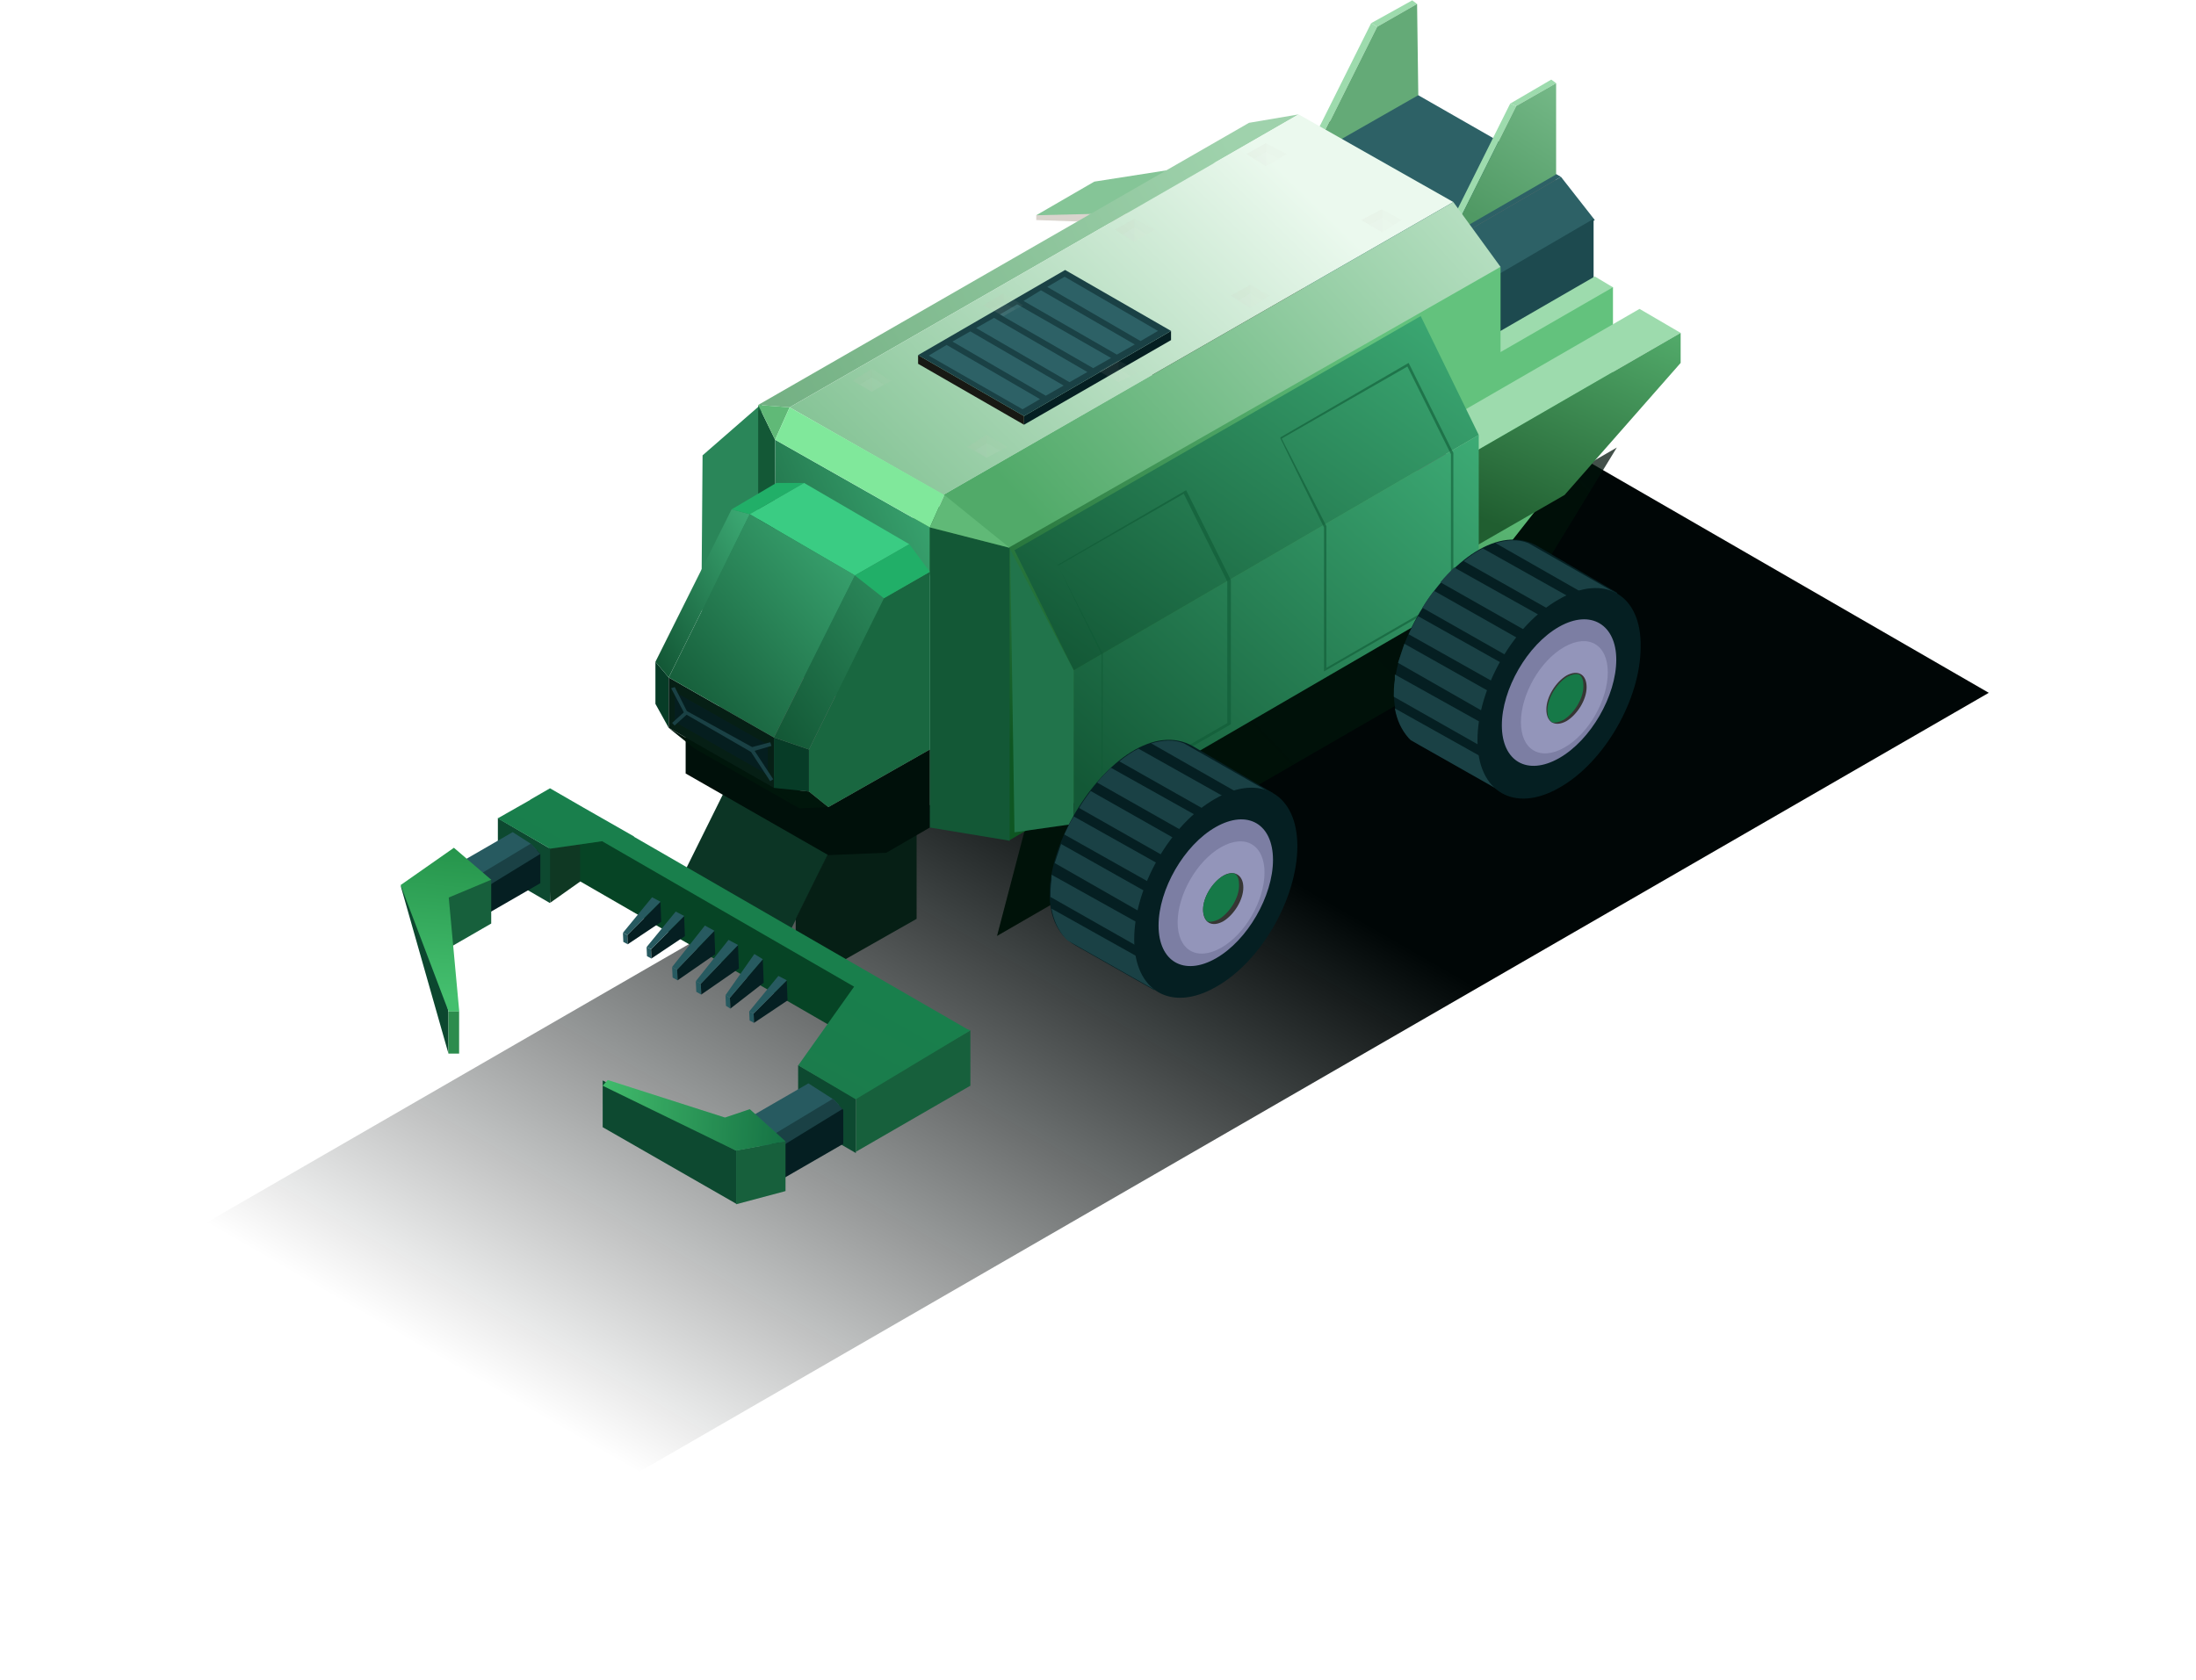 <svg width="345" height="264" viewBox="0 0 345 264" fill="none" xmlns="http://www.w3.org/2000/svg">
<g filter="url(#filter0_f)">
<rect width="78.417" height="245.047" transform="matrix(0.866 0.5 -0.866 0.5 244.537 69.658)" fill="url(#paint0_linear)"/>
</g>
<path d="M145.229 116.27L128.705 106.649L120.157 111.554L136.682 121.175L145.229 116.27Z" fill="#3ACC83"/>
<path fill-rule="evenodd" clip-rule="evenodd" d="M156.635 147.073L162.96 122.932L254.009 70.323L234.701 101.955L156.635 147.073Z" fill="url(#paint1_linear)"/>
<path d="M136.683 121.175L120.158 111.554L107.432 137.21L123.957 146.642L136.683 121.175Z" fill="#0C3525"/>
<path d="M136.785 120.618L125.009 144.388V150.991L128.048 153.443L144.002 144.388V116.468L136.785 120.618Z" fill="#061F15"/>
<g clip-path="url(#clip0)">
<path d="M233.455 25.901C234.405 25.335 235.545 25.523 236.874 26.278C239.533 27.787 241.623 31.56 241.623 34.579C241.623 36.088 241.053 37.031 240.293 37.597L234.975 40.615L228.327 28.919L233.455 25.901Z" fill="url(#paint2_linear)"/>
<path d="M226.617 31.938C226.617 29.297 228.327 27.976 230.606 28.919C230.796 29.108 231.176 29.108 231.366 29.297C232.885 30.24 234.215 31.749 234.975 33.447C235.544 34.767 235.924 36.276 235.924 37.408C235.924 40.427 233.645 41.559 230.986 40.05L229.656 39.295C231.556 40.427 233.075 39.483 233.075 37.408C233.075 36.465 232.885 35.522 232.316 34.579C231.746 33.447 230.796 32.315 229.846 31.56C229.656 31.372 229.466 31.372 229.277 31.183C227.757 30.617 226.617 31.372 226.427 33.258C226.617 33.635 226.617 31.938 226.617 31.938Z" fill="#72726D"/>
<path d="M230.606 28.919C230.796 29.108 231.176 29.108 231.366 29.297C232.885 30.24 234.215 31.749 234.975 33.447L232.315 34.579C231.746 33.447 230.796 32.315 229.846 31.56C229.656 31.372 229.466 31.372 229.277 31.183L230.606 28.919Z" fill="#91908D"/>
<path d="M227.757 30.428C228.517 30.051 229.466 30.051 230.606 30.806C232.695 32.126 234.595 35.145 234.405 37.597C234.405 38.729 234.025 39.672 233.265 40.05L224.528 44.954L219.02 35.333L227.757 30.428Z" fill="url(#paint3_linear)"/>
<path d="M237.064 37.974C237.064 35.333 238.774 34.013 241.053 34.956C241.243 35.145 241.623 35.145 241.813 35.333C243.332 36.276 244.662 37.786 245.421 39.483C245.991 40.804 246.371 42.313 246.371 43.445C246.371 46.464 244.092 47.595 241.433 46.086L240.103 45.332C242.003 46.464 243.522 45.52 243.522 43.445C243.522 42.502 243.332 41.559 242.762 40.615C242.192 39.483 241.243 38.352 240.293 37.597C240.103 37.408 239.913 37.408 239.723 37.22C238.204 36.654 237.064 37.408 236.874 39.295C237.064 39.672 237.064 37.974 237.064 37.974Z" fill="#72726D"/>
<path d="M241.053 34.767C241.243 34.956 241.623 34.956 241.813 35.145C243.332 36.088 244.662 37.597 245.421 39.295L242.762 40.427C242.192 39.295 241.243 38.163 240.293 37.408C240.103 37.22 239.913 37.22 239.723 37.031L241.053 34.767Z" fill="#91908D"/>
<path d="M238.204 36.276C238.964 35.899 239.913 35.899 241.053 36.654C243.142 37.974 245.042 40.993 244.852 43.445C244.852 44.577 244.472 45.52 243.712 45.898L234.975 50.803L229.467 41.181L238.204 36.276Z" fill="url(#paint4_linear)"/>
<path d="M238.204 23.637C238.964 23.26 239.913 23.26 241.053 24.014C243.142 25.335 245.042 28.353 244.852 30.806C244.852 31.938 244.472 32.881 243.712 33.258L234.975 38.163L229.467 28.542L238.204 23.637Z" fill="url(#paint5_linear)"/>
<path d="M180.273 30.994L178.754 35.145L162.799 34.579V33.824L180.273 30.994Z" fill="#D9D4CD"/>
<path d="M171.916 28.542L192.429 25.335L178.374 33.447L162.799 33.824L171.916 28.542Z" fill="#85C597"/>
<path d="M110.377 71.554L119.684 63.442L119.494 107.774L110.187 95.701L110.377 71.554Z" fill="#2A8659"/>
<path d="M186.351 34.579L221.489 14.205L216.361 14.771L181.033 35.145L186.351 34.579Z" fill="#5B554F"/>
<path d="M210.093 48.161L245.231 27.787L221.489 14.205L186.351 34.579L210.093 48.161Z" fill="#2D6166"/>
<path d="M215.412 54.764L250.55 34.579L245.232 27.787L210.093 48.161L215.412 54.764Z" fill="#2D6166"/>
<path d="M215.222 94.003L231.936 84.382C243.332 77.779 250.36 65.706 250.36 52.5V34.39L215.412 54.764L215.222 94.003Z" fill="#1D4A4F"/>
<path d="M186.351 34.579L181.033 35.145V74.384L186.351 80.986L210.093 94.569L215.222 94.003L215.412 54.764L210.093 48.161L186.351 34.579Z" fill="#3F3A35"/>
<path d="M215.412 3.64L216.361 4.206L206.295 24.392L205.345 23.826L215.412 3.64Z" fill="#9DDBAD"/>
<path d="M221.87 0.056L222.63 0.622L216.362 4.206L215.412 3.64L221.87 0.056Z" fill="#9DDBAD"/>
<path d="M216.361 4.206L222.629 0.622L222.819 14.959L206.295 24.392L216.361 4.206Z" fill="#64AA77"/>
<path d="M237.254 16.28L238.204 16.657L228.137 36.842L227.188 36.465L237.254 16.28Z" fill="#9DDBAD"/>
<path d="M243.712 12.507L244.472 13.073L238.204 16.657L237.255 16.28L243.712 12.507Z" fill="#9DDBAD"/>
<path d="M238.204 16.657L244.472 13.073V27.41L228.138 36.842L238.204 16.657Z" fill="url(#paint6_linear)"/>
<path d="M250.55 43.445L253.399 45.143L252.259 51.934L234.785 58.726L231.936 54.198L250.55 43.445Z" fill="#9DDBAD"/>
<path d="M143.426 81.364L235.735 41.936V55.33L253.399 45.143V64.008V64.763L235.165 87.966L158.431 132.11L143.426 81.364Z" fill="url(#paint7_linear)"/>
<path d="M143.426 81.364L235.735 41.936V55.33L253.399 45.143V64.008V64.763L235.165 87.966L158.431 132.11L143.426 81.364Z" fill="black" fill-opacity="0.2"/>
<path d="M204.016 17.978L196.228 19.298L119.114 63.631L124.052 64.008L204.016 17.978Z" fill="url(#paint8_linear)"/>
<path d="M228.327 31.749L204.015 17.978L124.052 64.008L148.174 77.779L228.327 31.749Z" fill="url(#paint9_linear)"/>
<path fill-rule="evenodd" clip-rule="evenodd" d="M160.876 66.742V65.374L183.975 51.999V53.443L160.876 66.742Z" fill="#051F22"/>
<path fill-rule="evenodd" clip-rule="evenodd" d="M160.876 66.742V65.374L144.236 55.799V57.167L160.876 66.742Z" fill="#181914"/>
<path fill-rule="evenodd" clip-rule="evenodd" d="M183.975 51.999L160.876 65.374L144.235 55.799L167.334 42.423L183.975 51.999Z" fill="#1A4145"/>
<path fill-rule="evenodd" clip-rule="evenodd" d="M181.923 51.999L179.187 53.595L164.523 45.083L167.258 43.487L181.923 51.999Z" fill="#2D6166"/>
<path fill-rule="evenodd" clip-rule="evenodd" d="M178.276 54.127L175.465 55.723L160.8 47.287L163.535 45.615L178.276 54.127Z" fill="#2D6166"/>
<path fill-rule="evenodd" clip-rule="evenodd" d="M174.553 56.255L171.741 57.851L157.077 49.415L159.812 47.819L174.553 56.255Z" fill="#2D6166"/>
<path fill-rule="evenodd" clip-rule="evenodd" d="M170.83 58.459L168.018 60.055L153.353 51.543L156.165 49.947L170.83 58.459Z" fill="#2D6166"/>
<path fill-rule="evenodd" clip-rule="evenodd" d="M167.106 60.587L164.295 62.183L149.63 53.671L152.442 52.075L167.106 60.587Z" fill="#2D6166"/>
<path fill-rule="evenodd" clip-rule="evenodd" d="M163.383 62.715L160.648 64.311L145.907 55.875L148.719 54.203L163.383 62.715Z" fill="#2D6166"/>
<path d="M235.735 41.936L228.327 31.749L148.174 77.779L158.431 86.08L235.735 41.936Z" fill="url(#paint10_linear)"/>
<path d="M121.773 69.101L119.114 63.631V109.472L121.963 116.264L121.773 69.101Z" fill="url(#paint11_linear)"/>
<path d="M124.052 64.008L119.114 63.631L121.773 69.101L124.052 64.008Z" fill="#60B977"/>
<path d="M146.085 82.873L121.773 69.101L121.963 116.264L146.085 130.035V82.873Z" fill="url(#paint12_linear)"/>
<path d="M158.621 86.08L146.085 82.873V130.035L158.621 132.11V86.08Z" fill="#135836"/>
<path d="M148.364 77.779L124.052 64.008L121.773 69.101L146.085 82.873L148.364 77.779Z" fill="#80E89B"/>
<path d="M148.364 77.779L146.085 82.873L158.621 86.08L148.364 77.779Z" fill="#60B977"/>
<g opacity="0.5">
<g opacity="0.5">
<g opacity="0.5">
<path opacity="0.5" d="M213.892 34.579L217.121 32.881L220.16 34.579L217.121 36.465L213.892 34.579Z" fill="#D1CBBD"/>
<path opacity="0.5" d="M213.892 34.579L217.121 32.881V36.465L213.892 34.579Z" fill="#BAB5A8"/>
<path opacity="0.5" d="M219.02 35.333L217.121 36.465L215.031 35.333L217.121 34.201L219.02 35.333Z" fill="#E9E5E0"/>
</g>
<g opacity="0.5">
<path opacity="0.5" d="M193.379 46.464L196.418 44.766L199.457 46.464L196.418 48.35L193.379 46.464Z" fill="#D1CBBD"/>
<path opacity="0.5" d="M193.378 46.464L196.417 44.766V48.35L193.378 46.464Z" fill="#BAB5A8"/>
<path opacity="0.5" d="M198.317 47.218L196.418 48.35L194.518 47.218L196.418 46.086L198.317 47.218Z" fill="#E9E5E0"/>
</g>
<g opacity="0.5">
<path opacity="0.5" d="M172.675 58.348L175.714 56.651L178.943 58.348L175.714 60.046L172.675 58.348Z" fill="#D1CBBD"/>
<path opacity="0.5" d="M172.675 58.348L175.714 56.651V60.046L172.675 58.348Z" fill="#BAB5A8"/>
<path opacity="0.5" d="M177.614 59.103L175.714 60.046L173.815 59.103L175.714 57.971L177.614 59.103Z" fill="#E9E5E0"/>
</g>
<g opacity="0.5">
<path opacity="0.5" d="M151.972 70.233L155.011 68.347L158.24 70.233L155.011 71.931L151.972 70.233Z" fill="#D1CBBD"/>
<path opacity="0.5" d="M151.972 70.233L155.011 68.347V71.931L151.972 70.233Z" fill="#BAB5A8"/>
<path opacity="0.5" d="M157.101 70.799L155.011 71.931L153.112 70.799L155.011 69.667L157.101 70.799Z" fill="#E9E5E0"/>
</g>
</g>
<g opacity="0.5">
<g opacity="0.5">
<path opacity="0.5" d="M195.848 24.203L198.887 22.505L202.116 24.203L198.887 26.09L195.848 24.203Z" fill="#D1CBBD"/>
<path opacity="0.5" d="M195.848 24.203L198.887 22.505V26.09L195.848 24.203Z" fill="#BAB5A8"/>
<path opacity="0.5" d="M200.976 24.958L198.887 26.09L196.987 24.958L198.887 23.826L200.976 24.958Z" fill="#E9E5E0"/>
</g>
<g opacity="0.5">
<path opacity="0.5" d="M175.145 36.088L178.184 34.39L181.413 36.088L178.184 37.974L175.145 36.088Z" fill="#D1CBBD"/>
<path opacity="0.5" d="M175.145 36.088L178.184 34.39V37.974L175.145 36.088Z" fill="#BAB5A8"/>
<path opacity="0.5" d="M180.273 36.843L178.184 37.974L176.284 36.843L178.184 35.711L180.273 36.843Z" fill="#E9E5E0"/>
</g>
<g opacity="0.5">
<path opacity="0.5" d="M154.442 47.973L157.67 46.086L160.709 47.973L157.67 49.671L154.442 47.973Z" fill="#D1CBBD"/>
<path opacity="0.5" d="M154.441 47.973L157.67 46.086V49.671L154.441 47.973Z" fill="#BAB5A8"/>
<path opacity="0.5" d="M159.57 48.539L157.67 49.671L155.581 48.539L157.67 47.595L159.57 48.539Z" fill="#E9E5E0"/>
</g>
<g opacity="0.5">
<path opacity="0.5" d="M133.928 59.858L136.967 57.971L140.006 59.858L136.967 61.556L133.928 59.858Z" fill="#D1CBBD"/>
<path opacity="0.5" d="M133.928 59.858L136.967 57.971V61.556L133.928 59.858Z" fill="#BAB5A8"/>
<path opacity="0.5" d="M138.867 60.424L136.967 61.556L135.068 60.424L136.967 59.292L138.867 60.424Z" fill="#E9E5E0"/>
</g>
</g>
</g>
<path d="M229.087 72.497L222.629 68.724V83.816L229.087 87.4V72.497Z" fill="#72726D"/>
<path d="M264.035 52.312L257.577 48.539L222.629 68.724L229.087 72.497L264.035 52.312Z" fill="#9DDBAD"/>
<path d="M229.087 72.497V87.4L245.801 77.779L264.035 57.028V52.312L229.087 72.497Z" fill="url(#paint13_linear)"/>
<path d="M168.687 129.469L232.316 92.494V68.347L168.687 105.322V129.469Z" fill="url(#paint14_linear)"/>
<path d="M168.687 105.322L232.316 68.347L223.199 49.671L159.38 86.457L168.687 105.322Z" fill="url(#paint15_linear)"/>
<path d="M158.702 86.34L159.38 130.79L168.687 129.469V105.322L158.702 86.34Z" fill="#21744B"/>
<path opacity="0.6" d="M186.351 77.025L193.379 91.173V113.623V113.811L173.056 125.507V102.87L166.218 88.909V88.721L186.351 77.025ZM173.246 102.681V124.941L192.809 113.623V91.362L185.971 77.591L166.218 88.909L173.246 102.681Z" fill="#0F5B36"/>
<path opacity="0.6" d="M221.299 57.028L228.327 71.177V93.626V93.814L208.004 105.511V82.873L201.166 68.913V68.724L221.299 57.028ZM208.384 82.684V104.945L227.947 93.626V71.365L221.11 57.594L201.356 68.913L208.384 82.684Z" fill="#0F5B36"/>
<path d="M130.13 134.374L139.247 133.997L146.084 130.035V117.773L123.672 122.3L130.13 134.374Z" fill="#00100A"/>
<path d="M107.717 121.546L130.13 134.374V126.828L107.717 114V121.546Z" fill="#00100A"/>
<path d="M130.13 126.828L146.084 117.773L123.672 104.945L107.717 114L130.13 126.828Z" fill="#7B7A77"/>
<path d="M105.058 106.454L102.969 104.001V110.604L105.058 114.377V106.454Z" fill="#073C27"/>
<path d="M117.784 80.798L114.935 80.043L102.969 104.001L105.058 106.454L117.784 80.798Z" fill="url(#paint16_linear)"/>
<path d="M126.331 75.893H121.963L114.935 80.043L117.784 80.798L126.331 75.893Z" fill="#21AF68"/>
<path d="M121.583 123.81L105.058 114.377L109.047 117.584L125.571 127.017L121.583 123.81Z" fill="#00160B"/>
<path d="M127.091 124.376L121.583 123.81L125.571 127.017L130.13 126.828L127.091 124.376Z" fill="#00160B"/>
<path d="M121.583 115.886L105.058 106.454V114.377L121.583 123.81V115.886Z" fill="#061F15"/>
<path d="M127.091 117.773L121.583 115.886V123.81L127.091 124.376V117.773Z" fill="#073C27"/>
<path d="M142.855 85.514L126.331 75.893L117.784 80.798L134.308 90.419L142.855 85.514Z" fill="#3ACC83"/>
<path d="M134.309 90.419L117.784 80.798L105.058 106.454L121.583 115.886L134.309 90.419Z" fill="url(#paint17_linear)"/>
<path opacity="0.8" d="M120.633 117.018L106.008 108.718V113.434L120.633 121.734V117.018Z" fill="#051F22"/>
<path d="M138.867 94.003L134.308 90.419L121.582 115.886L127.091 117.773L138.867 94.003Z" fill="url(#paint18_linear)"/>
<path d="M138.867 94.003L127.091 117.773V124.376L130.13 126.828L146.084 117.773V89.853L138.867 94.003Z" fill="#196740"/>
<path d="M146.084 89.853L142.856 85.514L134.308 90.419L138.867 94.003L146.084 89.853Z" fill="#21AF68"/>
<path d="M117.974 118.15L121.203 117.207L121.013 116.641L118.164 117.396L107.907 111.736L106.008 107.963L105.438 108.152L107.527 112.113L117.974 118.15Z" fill="#1A4145"/>
<path d="M118.368 117.704L121.476 122.448L120.998 122.756L117.89 118.013L118.368 117.704Z" fill="#1A4145"/>
<path d="M107.564 111.819L107.947 112.238L105.978 114.013L105.595 113.594L107.564 111.819Z" fill="#1A4145"/>
<path opacity="0.4" d="M175.335 121.169L176.855 120.414C177.044 120.225 177.424 120.414 177.424 120.603V121.169C177.424 121.357 177.234 121.734 176.855 121.923L175.335 122.678C175.145 122.866 174.765 122.678 174.765 122.489V121.923C174.955 121.546 175.145 121.357 175.335 121.169Z" fill="#9B968C"/>
<path d="M175.336 122.3L176.666 121.546C176.855 121.357 177.045 121.168 177.045 120.98V120.602C177.045 120.414 176.855 120.414 176.666 120.414L175.336 121.168C175.146 121.357 174.956 121.546 174.956 121.734V122.112C174.956 122.3 175.146 122.489 175.336 122.3Z" fill="#912323"/>
</g>
<path fill-rule="evenodd" clip-rule="evenodd" d="M199.992 124.633L181.349 155.599L169.032 148.607C156.548 141.615 175.19 110.149 187.508 117.308L199.992 124.633Z" fill="#051F22"/>
<path fill-rule="evenodd" clip-rule="evenodd" d="M198.66 126.964L180.85 116.809C182.681 116.309 184.345 116.143 186.01 116.809L199.992 124.8L198.66 126.964Z" fill="#1A4145"/>
<path fill-rule="evenodd" clip-rule="evenodd" d="M196.163 131.126L175.856 119.639C176.855 118.806 177.853 118.14 178.852 117.641L197.828 128.296L196.163 131.126Z" fill="#1A4145"/>
<path fill-rule="evenodd" clip-rule="evenodd" d="M195.331 132.625L192.334 134.289L172.36 122.968C173.026 122.136 173.858 121.304 174.524 120.638L195.331 132.292V132.625Z" fill="#1A4145"/>
<path fill-rule="evenodd" clip-rule="evenodd" d="M192.501 136.287L189.172 138.119L169.531 126.964C170.031 126.132 170.696 125.133 171.362 124.3L192.501 136.287Z" fill="#1A4145"/>
<path fill-rule="evenodd" clip-rule="evenodd" d="M189.172 139.783L185.843 141.615L167.2 131.126C167.7 130.127 168.033 129.295 168.698 128.296L189.172 139.783Z" fill="#1A4145"/>
<path fill-rule="evenodd" clip-rule="evenodd" d="M186.509 143.779L183.18 145.61L165.703 135.621C166.036 134.622 166.369 133.623 166.702 132.625L186.509 143.779Z" fill="#1A4145"/>
<path fill-rule="evenodd" clip-rule="evenodd" d="M184.345 150.938L183.513 151.437L165.037 140.949C165.037 140.116 165.037 139.284 165.203 138.285C165.203 138.118 165.203 137.952 165.203 137.785V137.619V137.453L185.51 148.773L184.345 150.938Z" fill="#1A4145"/>
<path fill-rule="evenodd" clip-rule="evenodd" d="M181.516 155.6L167.7 147.775C167.534 147.608 167.534 147.608 167.367 147.442C166.202 146.11 165.536 144.612 165.203 142.78L183.347 152.936L181.516 155.6Z" fill="#1A4145"/>
<path fill-rule="evenodd" clip-rule="evenodd" d="M191.004 125.466C183.846 129.461 178.187 139.45 178.187 147.608C178.187 155.766 184.013 159.095 191.004 155.1C198.161 151.104 203.82 141.115 203.82 132.957C203.82 124.8 197.994 121.47 191.004 125.466Z" fill="#051F22"/>
<path fill-rule="evenodd" clip-rule="evenodd" d="M191.003 129.961C186.01 132.791 182.015 139.783 182.015 145.444C182.015 151.104 186.01 153.435 191.003 150.605C195.997 147.775 199.992 140.782 199.992 135.122C199.992 129.461 195.997 127.131 191.003 129.961Z" fill="#7C7EA3"/>
<path fill-rule="evenodd" clip-rule="evenodd" d="M191.836 133.124C188.007 135.288 185.011 140.616 185.011 144.944C185.011 149.273 188.007 151.104 191.836 148.94C195.664 146.776 198.66 141.448 198.66 137.12C198.66 132.791 195.664 130.96 191.836 133.124Z" fill="#9395BA"/>
<path fill-rule="evenodd" clip-rule="evenodd" d="M192.169 137.619C190.504 138.618 189.006 140.949 189.006 142.947C189.006 144.944 190.338 145.777 192.169 144.778C193.833 143.779 195.332 141.448 195.332 139.45C195.332 137.453 193.833 136.62 192.169 137.619Z" fill="#363634"/>
<path fill-rule="evenodd" clip-rule="evenodd" d="M189.672 144.778C190.172 144.944 190.838 144.778 191.503 144.445C193.168 143.446 194.666 141.115 194.666 139.117C194.666 138.285 194.5 137.619 194 137.286C193.501 137.12 192.835 137.286 192.169 137.619C190.505 138.618 189.007 140.949 189.007 142.947C189.007 143.779 189.34 144.445 189.672 144.778Z" fill="#167948"/>
<path fill-rule="evenodd" clip-rule="evenodd" d="M254.09 93.168L235.447 124.134L223.13 117.141C210.646 110.149 229.289 78.684 241.606 85.842L254.09 93.168Z" fill="#051F22"/>
<path fill-rule="evenodd" clip-rule="evenodd" d="M252.758 95.499L234.948 85.343C236.779 84.844 238.443 84.677 240.108 85.343L254.09 93.334L252.758 95.499Z" fill="#1A4145"/>
<path fill-rule="evenodd" clip-rule="evenodd" d="M250.262 99.661L229.955 88.173C230.953 87.341 231.952 86.675 232.951 86.175L251.926 96.831L250.262 99.661Z" fill="#1A4145"/>
<path fill-rule="evenodd" clip-rule="evenodd" d="M249.263 101.159L246.267 102.824L226.292 91.503C226.958 90.671 227.79 89.838 228.456 89.172L249.263 100.826V101.159Z" fill="#1A4145"/>
<path fill-rule="evenodd" clip-rule="evenodd" d="M246.433 104.822L243.104 106.653L223.462 95.499C223.962 94.666 224.627 93.667 225.293 92.835L246.433 104.822Z" fill="#1A4145"/>
<path fill-rule="evenodd" clip-rule="evenodd" d="M243.27 108.318L239.941 110.149L221.298 99.661C221.798 98.662 222.131 97.829 222.796 96.83L243.27 108.318Z" fill="#1A4145"/>
<path fill-rule="evenodd" clip-rule="evenodd" d="M240.44 112.313L237.111 114.145L219.634 104.156C219.967 103.157 220.3 102.158 220.633 101.159L240.44 112.313Z" fill="#1A4145"/>
<path fill-rule="evenodd" clip-rule="evenodd" d="M238.277 119.472L237.445 119.972L218.969 109.483C218.969 108.651 218.969 107.818 219.135 106.819C219.135 106.653 219.135 106.486 219.135 106.32V106.153V105.987L239.442 117.308L238.277 119.472Z" fill="#1A4145"/>
<path fill-rule="evenodd" clip-rule="evenodd" d="M235.447 124.134L221.631 116.309C221.465 116.142 221.465 116.142 221.298 115.976C220.133 114.644 219.468 113.146 219.135 111.314L237.278 121.47L235.447 124.134Z" fill="#1A4145"/>
<path fill-rule="evenodd" clip-rule="evenodd" d="M244.935 94.167C237.777 98.162 232.118 108.151 232.118 116.309C232.118 124.467 237.944 127.796 244.935 123.801C252.092 119.805 257.751 109.816 257.751 101.658C257.918 93.501 252.092 90.004 244.935 94.167Z" fill="#051F22"/>
<path fill-rule="evenodd" clip-rule="evenodd" d="M244.934 98.495C239.941 101.325 235.946 108.318 235.946 113.978C235.946 119.639 239.941 121.969 244.934 119.139C249.928 116.309 253.923 109.317 253.923 103.656C253.923 98.162 249.928 95.665 244.934 98.495Z" fill="#7C7EA3"/>
<path fill-rule="evenodd" clip-rule="evenodd" d="M245.767 101.658C241.938 103.823 238.942 109.15 238.942 113.479C238.942 117.807 241.938 119.639 245.767 117.474C249.595 115.31 252.591 109.983 252.591 105.654C252.591 101.325 249.595 99.494 245.767 101.658Z" fill="#9395BA"/>
<path fill-rule="evenodd" clip-rule="evenodd" d="M246.1 106.153C244.436 107.152 242.938 109.483 242.938 111.481C242.938 113.479 244.269 114.311 246.1 113.312C247.765 112.313 249.263 109.983 249.263 107.985C249.263 105.987 247.931 105.155 246.1 106.153Z" fill="#363634"/>
<path fill-rule="evenodd" clip-rule="evenodd" d="M243.77 113.479C244.269 113.645 244.935 113.479 245.601 113.146C247.265 112.147 248.763 109.816 248.763 107.818C248.763 106.986 248.597 106.32 248.097 105.987C247.598 105.821 246.932 105.987 246.266 106.32C244.602 107.319 243.104 109.65 243.104 111.647C243.104 112.48 243.27 112.979 243.77 113.479Z" fill="#167948"/>
<path d="M86.193 132.739L93.011 129.182L91.316 138.407L86.436 141.862L86.193 132.739Z" fill="#0F3823"/>
<rect width="8.583" height="10.479" transform="matrix(1.19249e-08 1 -0.866 -0.5 134.462 172.607)" fill="#0D4930"/>
<path d="M86.413 133.341L86.413 141.913L78.217 137.151L78.217 128.571L86.413 133.341Z" fill="#0D4930"/>
<rect width="8.583" height="67.076" transform="matrix(1.19249e-08 1 -0.866 -0.5 149.218 163.442)" fill="#064425"/>
<path d="M134.462 172.209L152.452 161.902L152.452 170.604L134.461 180.991L134.462 172.209Z" fill="#17603C"/>
<path d="M120.92 179.868L131.538 173.596L132.483 174.405L132.482 179.741L120.919 186.417L120.92 179.868Z" fill="#051F22"/>
<path d="M120.134 180.324L114.837 177.265L127.007 170.24L130.981 172.788L131.826 173.668L120.134 180.324Z" fill="#275A60"/>
<path d="M121.576 178.244L130.874 172.646L132.344 174.277L122.737 180.167L121.576 178.244Z" fill="#1A4145"/>
<path d="M118.476 160.743L118.395 159.257L117.702 158.933L117.768 160.362L118.476 160.743Z" fill="#275A60"/>
<path d="M118.399 159.269L123.604 154.046L123.725 157.21L118.466 160.725L118.399 159.269Z" fill="#051F22"/>
<path d="M118.409 159.259L117.703 158.933L122.285 153.352L123.616 154.046L118.409 159.259Z" fill="#275A60"/>
<path d="M114.759 158.503L114.667 156.769L113.972 156.385L114.048 158.052L114.759 158.503Z" fill="#275A60"/>
<path d="M114.672 156.783L119.838 150.73L119.983 154.422L114.75 158.482L114.672 156.783Z" fill="#051F22"/>
<path d="M114.68 156.771L113.972 156.386L118.513 149.911L119.85 150.731L114.68 156.771Z" fill="#275A60"/>
<path fill-rule="evenodd" clip-rule="evenodd" d="M94.598 132.19L134.182 155.044L125.406 167.408L134.434 172.741L152.458 161.914L151.919 161.695L99.579 131.476L99.651 131.466L91.676 126.913L86.406 123.871L83.297 125.666L83.325 125.682L78.184 128.602L86.43 133.362L94.598 132.19Z" fill="url(#paint19_linear)"/>
<path d="M115.647 180.77L123.408 179.359L123.408 187.166L115.647 189.235L115.647 180.77Z" fill="#17603C"/>
<path d="M115.647 180.781L115.647 189.148L94.684 177.127L94.684 169.781L115.647 180.781Z" fill="#0D4930"/>
<path d="M110.185 156.301L110.091 154.568L109.311 154.187L109.388 155.855L110.185 156.301Z" fill="#275A60"/>
<path d="M110.095 154.581L115.941 148.498L116.083 152.189L110.174 156.28L110.095 154.581Z" fill="#051F22"/>
<path d="M110.106 154.57L109.312 154.188L114.456 147.686L115.955 148.498L110.106 154.57Z" fill="#275A60"/>
<path d="M106.468 154.06L106.375 152.327L105.594 151.947L105.671 153.614L106.468 154.06Z" fill="#275A60"/>
<path d="M106.379 152.341L112.224 146.257L112.366 149.949L106.457 154.04L106.379 152.341Z" fill="#051F22"/>
<path d="M106.389 152.329L105.595 151.947L110.739 145.445L112.238 146.257L106.389 152.329Z" fill="#275A60"/>
<path d="M102.352 150.633L102.271 149.147L101.578 148.822L101.644 150.251L102.352 150.633Z" fill="#275A60"/>
<path d="M102.275 149.159L107.479 143.936L107.601 147.1L102.342 150.615L102.275 149.159Z" fill="#051F22"/>
<path d="M102.285 149.149L101.579 148.823L106.161 143.242L107.492 143.936L102.285 149.149Z" fill="#275A60"/>
<path d="M98.635 148.392L98.554 146.906L97.862 146.582L97.927 148.011L98.635 148.392Z" fill="#275A60"/>
<path d="M98.558 146.918L103.763 141.695L103.884 144.859L98.625 148.374L98.558 146.918Z" fill="#051F22"/>
<path d="M98.568 146.908L97.862 146.582L102.444 141.001L103.775 141.695L98.568 146.908Z" fill="#275A60"/>
<path d="M123.407 179.359L117.795 174.3L113.894 175.611L95.488 169.714L94.684 170.607L115.636 180.811L123.407 179.359Z" fill="url(#paint20_linear)"/>
<path d="M123.407 179.359L117.795 174.3L113.894 175.611L95.488 169.714L94.684 170.607L115.636 180.811L123.407 179.359Z" fill="black" fill-opacity="0.2"/>
<path d="M75.291 138.53L84.275 133.51L84.887 134.214L84.887 138.784L75.291 144.324L75.291 138.53Z" fill="#051F22"/>
<path d="M74.638 139.256L70.233 136.712L80.544 130.76L83.403 132.592L84.321 133.602L74.638 139.256Z" fill="#275A60"/>
<path d="M74.106 138.16L83.404 132.562L84.874 134.193L75.267 140.083L74.106 138.16Z" fill="#1A4145"/>
<path d="M68.351 141.134L77.172 138.241L77.172 145.124L69.329 149.652L68.351 141.134Z" fill="#17603C"/>
<path d="M62.951 139.216L70.454 165.56V159.042L67.962 144.104L62.951 139.216Z" fill="#0C472F"/>
<path fill-rule="evenodd" clip-rule="evenodd" d="M62.938 139.08L62.938 139.08L71.311 133.218L77.173 138.243L70.5 141.034L72.149 158.946H70.474L62.938 139.08L62.938 139.08Z" fill="url(#paint21_linear)"/>
<rect x="70.454" y="158.946" width="1.675" height="6.614" fill="#2C8C4D"/>
<defs>
<filter id="filter0_f" x="0.088" y="37.43" width="344.589" height="226.177" filterUnits="userSpaceOnUse" color-interpolation-filters="sRGB">
<feFlood flood-opacity="0" result="BackgroundImageFix"/>
<feBlend mode="normal" in="SourceGraphic" in2="BackgroundImageFix" result="shape"/>
<feGaussianBlur stdDeviation="16.114" result="effect1_foregroundBlur"/>
</filter>
<linearGradient id="paint0_linear" x1="39.209" y1="0" x2="39.209" y2="245.047" gradientUnits="userSpaceOnUse">
<stop offset="0.378" stop-color="#000606"/>
<stop offset="1" stop-color="#000606" stop-opacity="0"/>
</linearGradient>
<linearGradient id="paint1_linear" x1="254.009" y1="53.72" x2="150.806" y2="152.837" gradientUnits="userSpaceOnUse">
<stop stop-color="#001209" stop-opacity="0.7"/>
<stop offset="0.802" stop-color="#001209"/>
</linearGradient>
<linearGradient id="paint2_linear" x1="232.372" y1="26.424" x2="239.061" y2="38.089" gradientUnits="userSpaceOnUse">
<stop stop-color="#7B7A77"/>
<stop offset="1" stop-color="#686863"/>
</linearGradient>
<linearGradient id="paint3_linear" x1="224.748" y1="32.068" x2="230.271" y2="41.699" gradientUnits="userSpaceOnUse">
<stop stop-color="#7B7A77"/>
<stop offset="1" stop-color="#686863"/>
</linearGradient>
<linearGradient id="paint4_linear" x1="235.186" y1="38.053" x2="240.709" y2="47.684" gradientUnits="userSpaceOnUse">
<stop stop-color="#7B7A77"/>
<stop offset="1" stop-color="#686863"/>
</linearGradient>
<linearGradient id="paint5_linear" x1="235.186" y1="25.289" x2="240.709" y2="34.921" gradientUnits="userSpaceOnUse">
<stop stop-color="#7B7A77"/>
<stop offset="1" stop-color="#686863"/>
</linearGradient>
<linearGradient id="paint6_linear" x1="253.77" y1="9.356" x2="236.305" y2="36.842" gradientUnits="userSpaceOnUse">
<stop stop-color="#81C393"/>
<stop offset="1" stop-color="#509964"/>
</linearGradient>
<linearGradient id="paint7_linear" x1="198.412" y1="41.936" x2="148.766" y2="109.879" gradientUnits="userSpaceOnUse">
<stop stop-color="#7CF29C"/>
<stop offset="1" stop-color="#126B2A"/>
</linearGradient>
<linearGradient id="paint8_linear" x1="101.868" y1="55.857" x2="211.919" y2="-2.011" gradientUnits="userSpaceOnUse">
<stop offset="0.019" stop-color="#6EAC7E"/>
<stop offset="0.776" stop-color="#9FD2AC"/>
</linearGradient>
<linearGradient id="paint9_linear" x1="181.952" y1="7.806" x2="123.568" y2="67.74" gradientUnits="userSpaceOnUse">
<stop stop-color="#EBF9EE"/>
<stop offset="1" stop-color="#82C293"/>
</linearGradient>
<linearGradient id="paint10_linear" x1="247.053" y1="23.823" x2="169.627" y2="93.946" gradientUnits="userSpaceOnUse">
<stop stop-color="#CDEBD5"/>
<stop offset="0.967" stop-color="#51AA69"/>
</linearGradient>
<linearGradient id="paint11_linear" x1="121.863" y1="62.128" x2="121.906" y2="64.58" gradientUnits="userSpaceOnUse">
<stop stop-color="#3DAB75"/>
<stop offset="1" stop-color="#135836"/>
</linearGradient>
<linearGradient id="paint12_linear" x1="145.235" y1="67.362" x2="105.316" y2="84.346" gradientUnits="userSpaceOnUse">
<stop stop-color="#3DAB75"/>
<stop offset="1" stop-color="#135836"/>
</linearGradient>
<linearGradient id="paint13_linear" x1="264.103" y1="46.04" x2="246.561" y2="87.4" gradientUnits="userSpaceOnUse">
<stop stop-color="#5AB673"/>
<stop offset="1" stop-color="#205E30"/>
</linearGradient>
<linearGradient id="paint14_linear" x1="230.09" y1="66.602" x2="174.816" y2="127.96" gradientUnits="userSpaceOnUse">
<stop stop-color="#3DAB75"/>
<stop offset="1" stop-color="#135836"/>
</linearGradient>
<linearGradient id="paint15_linear" x1="229.765" y1="48.081" x2="181.871" y2="115.014" gradientUnits="userSpaceOnUse">
<stop stop-color="#3DAB75"/>
<stop offset="1" stop-color="#135836"/>
</linearGradient>
<linearGradient id="paint16_linear" x1="117.265" y1="79.289" x2="96.107" y2="91.945" gradientUnits="userSpaceOnUse">
<stop stop-color="#3DAB75"/>
<stop offset="1" stop-color="#135836"/>
</linearGradient>
<linearGradient id="paint17_linear" x1="133.285" y1="79.796" x2="101.601" y2="107.961" gradientUnits="userSpaceOnUse">
<stop stop-color="#3DAB75"/>
<stop offset="1" stop-color="#135836"/>
</linearGradient>
<linearGradient id="paint18_linear" x1="145.785" y1="67.223" x2="107.207" y2="95.123" gradientUnits="userSpaceOnUse">
<stop stop-color="#3DAB75"/>
<stop offset="1" stop-color="#135836"/>
</linearGradient>
<linearGradient id="paint19_linear" x1="123.739" y1="172.741" x2="145.053" y2="133.897" gradientUnits="userSpaceOnUse">
<stop offset="0.101" stop-color="#1B7C4C"/>
<stop offset="1" stop-color="#16834D"/>
</linearGradient>
<linearGradient id="paint20_linear" x1="93.279" y1="169.483" x2="134.721" y2="172.156" gradientUnits="userSpaceOnUse">
<stop stop-color="#55EF89"/>
<stop offset="0.715" stop-color="#1C9156"/>
</linearGradient>
<linearGradient id="paint21_linear" x1="73.505" y1="133.739" x2="71.397" y2="156.619" gradientUnits="userSpaceOnUse">
<stop stop-color="#26954C"/>
<stop offset="1" stop-color="#44BF6E"/>
</linearGradient>
<clipPath id="clip0">
<rect width="173.602" height="138.468" fill="white" transform="matrix(-1 0 0 1 270.303 0.056)"/>
</clipPath>
</defs>
</svg>
